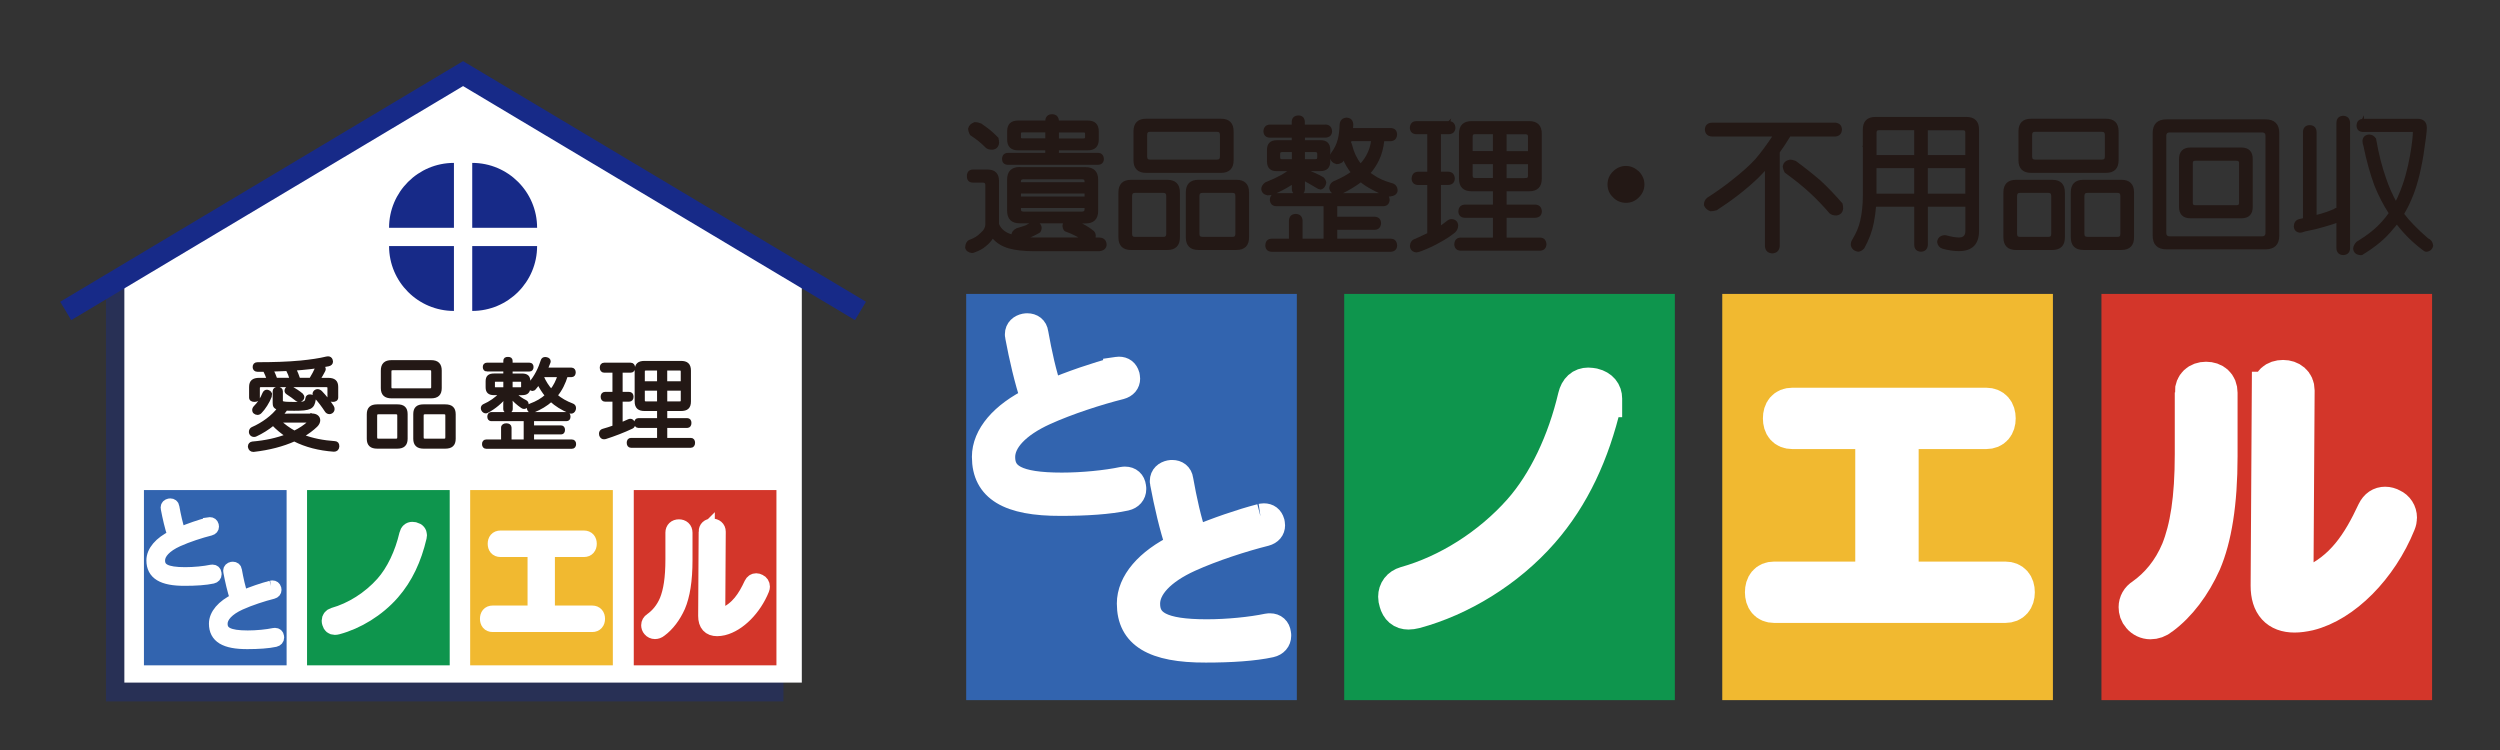 <?xml version="1.0" encoding="UTF-8"?>
<svg xmlns="http://www.w3.org/2000/svg" id="_レイヤー_2" width="1200" height="360" viewBox="0 0 1200 360">
  <rect x="0" y="0" width="1200" height="360" fill="#333333" stroke="none"/>
  <rect x="463.77" y="141.08" width="158.71" height="194.98" style="fill:#3264af; stroke-width:0px;"></rect>
  <rect x="645.22" y="141.08" width="158.71" height="194.98" style="fill:#0e954d; stroke-width:0px;"></rect>
  <rect x="826.69" y="141.08" width="158.71" height="194.98" style="fill:#f1b930; stroke-width:0px;"></rect>
  <rect x="1008.69" y="141.08" width="158.71" height="194.98" style="fill:#d3362a; stroke-width:0px;"></rect>
  <path d="m535.44,177.37c.63-.09,1.14-.21,1.65-.21,2.06,0,3.38,1.02,4.01,3.08.09.51.21,1.02.21,1.53,0,1.85-1.14,3.38-3.5,4.01-10.68,2.67-25.26,7.39-36.15,12.33-13.35,6.05-20.33,13.77-20.33,21.25,0,8.92,6.58,13.44,28.34,13.44,10.06,0,21.37-1.14,29.16-2.78.42-.09.81-.09,1.23-.09,2.27,0,3.8,1.34,4.1,3.71.09.42.09.72.09,1.14,0,2.16-1.44,3.89-3.89,4.43-7.9,1.74-19.1,2.46-31.13,2.46-25.17.09-36.76-6.88-36.76-22.39,0-10.36,8.62-20.44,23.41-27.63-3.08-9.25-5.54-19.93-7.49-30.29-.09-.3-.09-.63-.09-.93,0-2.25,1.65-3.59,3.71-4.01.42-.09.72-.09,1.14-.09,2.06,0,3.8,1.14,4.1,3.5,1.74,9.76,3.89,19.72,6.88,28.34,10.17-4.31,22.18-8.41,31.31-10.78v-.02Z" style="fill:#fff; stroke:#fff; stroke-miterlimit:10; stroke-width:11.91px;"></path>
  <path d="m605.01,247.76c.63-.09,1.14-.21,1.65-.21,2.06,0,3.38,1.02,4.01,3.08.09.51.21,1.02.21,1.55,0,1.85-1.14,3.38-3.5,4.01-10.68,2.67-25.26,7.39-36.15,12.33-13.35,6.05-20.33,13.77-20.33,21.25,0,8.92,6.58,13.44,28.34,13.44,10.06,0,21.37-1.14,29.16-2.78.42-.09.81-.09,1.23-.09,2.27,0,3.8,1.34,4.1,3.71.09.42.09.72.09,1.14,0,2.16-1.44,3.89-3.89,4.43-7.9,1.74-19.1,2.46-31.13,2.46-25.17.09-36.76-6.88-36.76-22.39,0-10.38,8.62-20.44,23.41-27.63-3.08-9.25-5.54-19.93-7.49-30.29-.09-.3-.09-.63-.09-.93,0-2.27,1.65-3.59,3.71-4.01.42-.09.72-.09,1.14-.09,2.06,0,3.8,1.14,4.1,3.5,1.74,9.76,3.89,19.72,6.88,28.34,10.17-4.31,22.18-8.41,31.31-10.78v-.05Z" style="fill:#fff; stroke:#fff; stroke-miterlimit:10; stroke-width:11.91px;"></path>
  <path d="m769.7,191.32c0,.7-.14,1.27-.28,1.97-5.65,24.01-15.11,44.61-29.8,61.42-16.39,18.77-38.98,32.33-60.58,38.12-1.14.28-2.11.42-2.97.42-2.69,0-4.38-1.41-5.21-4.38-.28-.86-.42-1.69-.42-2.41,0-2.69,1.55-4.8,4.38-5.65,20.19-5.65,40.4-18.36,55.34-35.16,12.14-13.7,21.46-33.47,26.54-55.07.86-3.52,2.83-5.21,5.65-5.21.7,0,1.55.14,2.41.28,3.38.86,4.94,2.97,4.94,5.65v.02Z" style="fill:#fff; stroke:#fff; stroke-miterlimit:10; stroke-width:17.87px;"></path>
  <path d="m962.57,278.49c3.38,0,5.21,2.25,5.21,5.79s-1.83,5.79-5.21,5.79h-110.99c-3.38,0-5.08-2.27-5.08-5.79s1.69-5.79,5.08-5.79h47.88v-71.87h-39.12c-3.52,0-5.21-2.27-5.21-5.79s1.69-5.79,5.21-5.79h93.05c3.38,0,5.21,2.25,5.21,5.79s-1.83,5.79-5.21,5.79h-41.37v71.87h50.55Z" style="fill:#fff; stroke:#fff; stroke-miterlimit:10; stroke-width:17.87px;"></path>
  <path d="m1052.82,188.36c0-3.52,2.41-5.79,6.07-5.79s6.21,2.11,6.21,5.93v30.5c0,22.74-2.83,39.26-7.76,50.83-4.94,11.01-11.87,20.19-19.91,26.12-1.69,1.41-3.52,1.97-5.21,1.97-1.83,0-3.66-.86-4.8-2.27-1.14-1.27-1.55-2.69-1.55-4.24,0-1.97,1-3.82,2.83-4.94,7.21-5.08,13.42-12.42,17.5-22.18,4.24-10.59,6.63-24.71,6.63-46.31v-29.64.02Zm36.99-1c0-3.52,2.25-5.65,6.07-5.65,3.52,0,6.21,2.11,6.21,5.65l-.56,90.36c0,2.55,1.14,3.96,3.52,3.96,1,0,2.41-.28,4.1-1,15.81-6.93,23.87-19.49,31.06-34.88,1.14-2.27,2.69-3.24,4.66-3.24,1,0,2.11.28,3.11.86,1.97.86,3.24,2.83,3.24,5.08,0,.7-.14,1.55-.56,2.55-8.62,21.32-25.84,38.68-42.51,42.78-2.55.56-4.8.86-6.77.86-7.9,0-12.14-4.52-12.14-13.56l.56-93.77h0Z" style="fill:#fff; stroke:#fff; stroke-miterlimit:10; stroke-width:17.87px;"></path>
  <g id="_レイヤー_1-2">
    <g style="opacity:.4;">
      <polygon points="329.23 113.48 213.46 44.34 97.7 113.48 50.87 141.44 50.87 336.66 376.05 336.66 376.05 141.44 329.23 113.48" style="fill:#172a88; stroke-width:0px;"></polygon>
    </g>
    <polygon points="338.05 104.46 222.28 35.33 106.52 104.46 59.69 132.43 59.69 327.65 384.87 327.65 384.87 132.43 338.05 104.46" style="fill:#fff; stroke-width:0px;"></polygon>
    <polyline points="413.03 149.24 358.09 116.44 222.28 35.33 86.47 116.44 31.54 149.25" style="fill:none; stroke:#172a88; stroke-miterlimit:10; stroke-width:10.28px;"></polyline>
    <path d="m226.67,109.33h31.14c0-17.2-13.94-31.14-31.14-31.14h0v31.14h0Z" style="fill:#172a88; stroke-width:0px;"></path>
    <path d="m186.75,109.33h31.14v-31.14h0c-17.2,0-31.14,13.94-31.14,31.14h0Z" style="fill:#172a88; stroke-width:0px;"></path>
    <path d="m226.67,149.25h0c17.2,0,31.14-13.94,31.14-31.14h-31.14v31.14h0Z" style="fill:#172a88; stroke-width:0px;"></path>
    <path d="m217.89,149.25h0v-31.14h-31.14c0,17.2,13.94,31.14,31.14,31.14Z" style="fill:#172a88; stroke-width:0px;"></path>
    <path d="m149.76,199.23c2.12,0,3.21,1.13,3.21,2.5,0,.85-.42,1.75-1.23,2.55-1.84,1.79-4.1,3.44-6.65,4.95,4.81,1.89,10.1,2.88,15.66,3.26.94.09,1.37.61,1.37,1.6v.33c-.09,1.08-.85,1.65-1.75,1.65h-.19c-7.03-.52-13.35-2.12-18.92-4.95-5.47,2.45-12.08,4.2-19.49,5.05h-.19c-.94,0-1.65-.57-1.84-1.65v-.28c0-.8.57-1.46,1.42-1.56,6.32-.52,11.89-1.79,16.56-3.59-2.41-1.6-4.62-3.44-6.61-5.52-2.59,2.12-5.52,3.92-8.35,5.24-.28.14-.57.19-.8.19-.66,0-1.27-.33-1.56-.9-.14-.24-.19-.52-.19-.8,0-.66.33-1.32.94-1.6,4.91-2.12,9.96-5.76,12.74-9.67-2.03-.42-2.26-1.23-2.26-2.64v-5.61c0-.9.71-1.32,1.7-1.32s1.7.47,1.7,1.32v4.48c0,1.13.33,1.42,6.42,1.42,4.81,0,5.52-.24,5.9-2.5.09-.75.61-1.13,1.37-1.13.19,0,.38,0,.57.05.85.19,1.51.71,1.51,1.51v.24c-.61,3.82-1.89,4.58-9.58,4.58-1.56,0-2.83,0-3.92-.05-.8,1.09-1.6,2.17-2.5,3.16,1.27-.19,2.59-.28,4.29-.28h10.66v-.03Zm-20.95-17.13c-.52-1.51-1.13-3.02-1.84-4.39h-3.4c-.94,0-1.56-.57-1.56-1.51,0-1.04.52-1.6,1.65-1.6,7.22,0,14.3-.19,20.67-.8,4.72-.47,9.06-1.09,12.41-1.93.24-.05.47-.09.71-.09.71,0,1.27.33,1.51,1.08.09.24.14.52.14.71,0,.8-.57,1.32-1.46,1.51-1.13.24-2.36.47-3.68.66.19.05.33.09.52.14.8.28,1.13.71,1.13,1.23,0,.24-.05.52-.19.75-.66,1.27-1.51,2.78-2.45,4.25h4.48c2.88,0,4.15,1.04,4.15,3.63v5.05c0,.99-.8,1.37-1.79,1.37s-1.89-.38-1.89-1.37v-4.48c0-.94-.47-1.23-1.37-1.23h-31.19c-.9,0-1.37.28-1.37,1.23v4.48c0,.99-.8,1.37-1.84,1.37s-1.84-.38-1.84-1.37v-5.05c0-2.59,1.27-3.63,4.15-3.63h4.35Zm1.04,7.36c0,.24-.05.52-.14.8-1.04,2.74-3.02,5.76-4.67,7.45-.42.47-.94.71-1.46.71-.47,0-.9-.19-1.32-.52-.33-.28-.47-.66-.47-1.04,0-.52.24-1.04.66-1.46,1.65-1.56,3.35-4.2,4.15-6.32.38-.94.9-1.27,1.46-1.27.24,0,.47.05.66.14.8.28,1.13.85,1.13,1.51h0Zm10.05-7.36c-.52-1.65-1.23-3.26-1.98-4.77-1.56.09-3.16.14-4.72.19-.9.05-1.79.05-2.69.09.71,1.46,1.37,2.97,1.89,4.48h7.5Zm-5.94,20c2.22,2.12,4.67,3.92,7.36,5.38,2.69-1.32,5-2.88,6.84-4.53.24-.19.33-.38.33-.52,0-.19-.24-.33-.71-.33h-13.82,0Zm10.71-12.74c.42.38.66.85.66,1.27,0,.33-.14.66-.38.99-.38.38-.85.61-1.37.61-.42,0-.85-.14-1.18-.42-1.13-.94-3.02-2.26-4.48-3.21-.42-.28-.61-.66-.61-1.08,0-.38.14-.71.38-.99.33-.38.8-.57,1.27-.57.38,0,.8.09,1.18.33,1.37.75,3.49,2.17,4.53,3.07h0Zm4.48-7.27c1.13-1.89,2.12-3.77,2.83-5.38.14-.33.38-.61.66-.75-2.36.33-4.95.66-7.78.9-1.13.09-2.26.19-3.44.28.75,1.6,1.46,3.26,1.98,4.95h5.76,0Zm3.26,5.43c.52,0,1.08.24,1.6.75,1.98,2.03,4.15,4.81,5.52,6.94.24.38.33.75.33,1.13,0,.57-.28,1.09-.8,1.42-.28.19-.61.28-.94.28-.61,0-1.23-.33-1.6-.99-1.32-2.03-3.3-4.77-5.24-6.75-.33-.38-.52-.8-.52-1.18,0-.47.24-.94.66-1.27.28-.24.66-.33.99-.33Z" style="fill:#231815; stroke:#231815; stroke-miterlimit:10; stroke-width:1.49px;"></path>
    <path d="m194.92,210.6c0,2.78-1.42,4.01-4.2,4.01h-9.67c-2.83,0-4.25-1.18-4.25-4.01v-11.75c0-2.83,1.42-4.01,4.25-4.01h9.72c2.78,0,4.15,1.13,4.15,3.92v11.84Zm-13.12-12.5c-.99,0-1.51.33-1.51,1.37v10.43c0,1.09.52,1.42,1.51,1.42h8.07c1.04,0,1.56-.33,1.56-1.42v-10.43c0-1.04-.52-1.37-1.56-1.37h-8.07Zm25.1-24.49c3.02,0,4.39,1.37,4.39,4.25v8.4c0,2.88-1.37,4.2-4.39,4.2h-18.97c-2.97,0-4.39-1.32-4.39-4.2v-8.4c0-2.88,1.42-4.25,4.39-4.25h18.97Zm-.61,13.54c.94,0,1.42-.33,1.42-1.32v-7.5c0-1.04-.47-1.37-1.42-1.37h-17.69c-.94,0-1.46.33-1.46,1.37v7.5c0,.99.52,1.32,1.46,1.32h17.69Zm11.7,23.45c0,2.83-1.42,4.01-4.25,4.01h-10.43c-2.78,0-4.2-1.23-4.2-4.01v-11.84c0-2.78,1.37-3.92,4.11-3.92h10.52c2.83,0,4.25,1.18,4.25,4.01v11.75h0Zm-13.82-12.5c-1.04,0-1.56.33-1.56,1.37v10.43c0,1.09.52,1.42,1.56,1.42h8.82c1.04,0,1.51-.33,1.51-1.42v-10.43c0-1.04-.47-1.37-1.51-1.37h-8.82Z" style="fill:#231815; stroke:#231815; stroke-miterlimit:10; stroke-width:1.49px;"></path>
    <path d="m233.66,177.58c-.75,0-1.18-.57-1.18-1.42,0-.8.42-1.32,1.18-1.32h8.68v-1.65c0-.85.47-1.13,1.46-1.13s1.51.28,1.51,1.13v1.65h8.87c.75,0,1.18.52,1.18,1.32,0,.85-.42,1.42-1.18,1.42h-8.87v2.45h5.24c2.31,0,3.26.85,3.26,2.97v2.92c0,2.12-.94,3.02-3.26,3.02h-3.63c1.7,1.75,3.54,2.93,5.33,3.82.47.24.75.71.75,1.23,0,.28-.09.57-.28.85-.28.47-.71.71-1.18.71-.28,0-.61-.09-.94-.33-1.93-1.32-3.87-3.02-5.61-5.14.19,1.13.38,2.41.38,3.49v2.83c0,.75-.57,1.18-1.56,1.18s-1.51-.42-1.51-1.18v-2.83c0-1.09.24-2.36.42-3.4-2.22,2.78-5.43,5.52-8.87,7.31-.19.14-.42.19-.66.19-.57,0-1.08-.33-1.42-.9-.14-.28-.24-.57-.24-.85,0-.57.28-.99.75-1.23,3.02-1.32,5.9-3.3,8.21-5.76h-3.35c-2.31,0-3.3-.9-3.3-3.02v-2.92c0-2.12.99-2.97,3.3-2.97h5.19v-2.45h-8.68,0Zm2.17,23.83c-.75,0-1.18-.52-1.18-1.42,0-.85.42-1.46,1.18-1.46h36.09c.8,0,1.18.57,1.18,1.46s-.38,1.42-1.18,1.42h-16.32v3.54h13.78c.71,0,1.08.61,1.08,1.37,0,.85-.38,1.46-1.08,1.46h-13.78v3.92h18.92c.8,0,1.27.52,1.27,1.46s-.47,1.51-1.27,1.51h-41.14c-.8,0-1.27-.57-1.27-1.51s.47-1.46,1.27-1.46h7.88v-6.46c0-.85.75-1.32,1.79-1.32s1.75.47,1.75,1.32v6.46h7.31v-10.29h-16.28Zm6.51-18.92h-4.39c-.75,0-1.13.19-1.13.94v2.22c0,.75.38.99,1.13.99h4.39v-4.15h0Zm7.36,4.15c.75,0,1.18-.24,1.18-.99v-2.22c0-.75-.42-.94-1.18-.94h-4.39v4.15h4.39Zm22.13-6.37c-1.04,3.44-2.64,6.84-5,9.58,2.26,1.93,4.86,3.4,7.74,4.48.8.24,1.18.8,1.18,1.51,0,.28-.05.52-.14.8-.24.71-.8,1.18-1.51,1.18-.24,0-.47-.05-.75-.14-3.58-1.56-6.46-3.35-8.82-5.52-2.36,2.12-5.19,3.77-8.35,5.1-.33.09-.71.19-.99.19-.61,0-1.13-.24-1.37-.85-.14-.33-.19-.61-.19-.85,0-.61.33-1.08.99-1.32,3.02-1.09,5.62-2.6,7.74-4.53-1.51-1.84-2.83-3.87-3.87-6.04-.57.85-1.18,1.7-1.89,2.5-.28.38-.66.57-1.04.57s-.8-.19-1.13-.57c-.38-.33-.52-.75-.52-1.13s.14-.75.47-1.13c2.78-3.11,4.81-7.41,5.9-10.95.19-.71.71-1.04,1.42-1.04.19,0,.42.05.66.09.8.19,1.23.66,1.23,1.23,0,.09,0,.24-.05.38-.38,1.04-.85,2.17-1.37,3.4h12.17c.8,0,1.27.66,1.27,1.51,0,.99-.47,1.56-1.27,1.56h-2.51Zm-11.18,0c-.09.19-.24.42-.33.61,1.04,2.45,2.5,4.72,4.25,6.7,1.79-2.17,2.97-4.67,3.82-7.31h-7.74Z" style="fill:#231815; stroke:#231815; stroke-miterlimit:10; stroke-width:1.49px;"></path>
    <path d="m289.95,178.14c-.85,0-1.32-.71-1.32-1.65,0-.99.47-1.65,1.32-1.65h12.79c.9,0,1.37.66,1.37,1.65s-.47,1.65-1.37,1.65h-4.62v10.71h3.87c.9,0,1.37.61,1.37,1.6s-.47,1.6-1.37,1.6h-3.87v11.51c1.27-.52,2.5-1.08,3.63-1.6.28-.14.57-.19.85-.19.52,0,.99.28,1.32.99.14.28.24.61.24.9,0,.57-.28,1.13-.9,1.42-3.87,1.84-8.68,3.68-12.69,4.95-.24.05-.47.09-.66.09-.71,0-1.27-.42-1.56-1.27-.05-.28-.09-.52-.09-.71,0-.75.42-1.37,1.13-1.56,1.75-.47,3.54-1.08,5.33-1.7v-12.83h-4.34c-.85,0-1.32-.66-1.32-1.6s.47-1.6,1.32-1.6h4.34v-10.71h-4.77Zm19.44,18.4c-2.64,0-4.01-1.04-4.01-3.87v-14.77c0-2.88,1.23-3.92,4.01-3.92h17.46c2.64,0,4.06.99,4.06,3.92v14.77c0,2.83-1.27,3.87-4.06,3.87h-7.31v4.91h10.38c.8,0,1.23.61,1.23,1.56s-.42,1.65-1.23,1.65h-10.38v6.28h12.08c.85,0,1.27.66,1.27,1.6s-.42,1.65-1.27,1.65h-28.78c-.85,0-1.27-.71-1.27-1.65s.42-1.6,1.27-1.6h13.3v-6.28h-9.72c-.85,0-1.27-.71-1.27-1.65s.42-1.56,1.27-1.56h9.72v-4.91h-6.75,0Zm.75-19.44c-.94,0-1.37.24-1.37,1.27v5.38h7.36v-6.65h-5.99Zm-1.37,9.67v5.38c0,.9.42,1.27,1.37,1.27h5.99v-6.65h-7.36Zm10.76-3.02h7.97v-5.38c0-.9-.42-1.27-1.37-1.27h-6.61v6.65h0Zm0,9.67h6.61c.94,0,1.37-.24,1.37-1.27v-5.38h-7.97v6.65h0Z" style="fill:#231815; stroke:#231815; stroke-miterlimit:10; stroke-width:1.49px;"></path>
    <rect x="69.09" y="235.23" width="68.48" height="84.13" style="fill:#3264af; stroke-width:0px;"></rect>
    <rect x="147.38" y="235.23" width="68.48" height="84.13" style="fill:#0e954d; stroke-width:0px;"></rect>
    <rect x="225.68" y="235.23" width="68.48" height="84.13" style="fill:#f1b930; stroke-width:0px;"></rect>
    <rect x="304.21" y="235.23" width="68.48" height="84.13" style="fill:#d3362a; stroke-width:0px;"></rect>
    <path d="m100.01,250.89c.27-.04.49-.09.71-.09.89,0,1.46.44,1.73,1.33.04.22.09.44.09.66,0,.8-.49,1.46-1.51,1.73-4.61,1.15-10.9,3.19-15.6,5.32-5.76,2.61-8.77,5.94-8.77,9.17,0,3.85,2.84,5.8,12.23,5.8,4.34,0,9.22-.49,12.58-1.2.18-.04.35-.04.53-.04.98,0,1.64.58,1.77,1.6.04.18.04.31.04.49,0,.93-.62,1.68-1.68,1.91-3.41.75-8.24,1.06-13.43,1.06-10.86.04-15.86-2.97-15.86-9.66,0-4.47,3.72-8.82,10.1-11.92-1.33-3.99-2.39-8.6-3.23-13.07-.04-.13-.04-.27-.04-.4,0-.97.71-1.55,1.6-1.73.18-.04.31-.04.49-.04.89,0,1.64.49,1.77,1.51.75,4.21,1.68,8.51,2.97,12.23,4.39-1.86,9.57-3.63,13.51-4.65h0Z" style="fill:#fff; stroke:#fff; stroke-miterlimit:10; stroke-width:5.14px;"></path>
    <path d="m130.03,281.26c.27-.04.49-.09.71-.09.89,0,1.46.44,1.73,1.33.04.22.09.44.09.67,0,.8-.49,1.46-1.51,1.73-4.61,1.15-10.9,3.19-15.6,5.32-5.76,2.61-8.77,5.94-8.77,9.17,0,3.85,2.84,5.8,12.23,5.8,4.34,0,9.22-.49,12.58-1.2.18-.04.35-.04.53-.04.98,0,1.64.58,1.77,1.6.04.18.04.31.04.49,0,.93-.62,1.68-1.68,1.91-3.41.75-8.24,1.06-13.43,1.06-10.86.04-15.86-2.97-15.86-9.66,0-4.48,3.72-8.82,10.1-11.92-1.33-3.99-2.39-8.6-3.23-13.07-.04-.13-.04-.27-.04-.4,0-.98.71-1.55,1.6-1.73.18-.04.31-.04.49-.04.89,0,1.64.49,1.77,1.51.75,4.21,1.68,8.51,2.97,12.23,4.39-1.86,9.57-3.63,13.51-4.65v-.02Z" style="fill:#fff; stroke:#fff; stroke-miterlimit:10; stroke-width:5.14px;"></path>
    <path d="m201.09,256.91c0,.3-.06.55-.12.85-2.44,10.36-6.52,19.25-12.86,26.5-7.07,8.1-16.82,13.95-26.14,16.45-.49.12-.91.18-1.28.18-1.16,0-1.89-.61-2.25-1.89-.12-.37-.18-.73-.18-1.04,0-1.16.67-2.07,1.89-2.44,8.71-2.44,17.43-7.92,23.88-15.17,5.24-5.91,9.26-14.44,11.45-23.76.37-1.52,1.22-2.25,2.44-2.25.3,0,.67.06,1.04.12,1.46.37,2.13,1.28,2.13,2.44h0Z" style="fill:#fff; stroke:#fff; stroke-miterlimit:10; stroke-width:7.71px;"></path>
    <path d="m284.31,294.52c1.46,0,2.25.97,2.25,2.5s-.79,2.5-2.25,2.5h-47.89c-1.46,0-2.19-.98-2.19-2.5s.73-2.5,2.19-2.5h20.66v-31.01h-16.88c-1.52,0-2.25-.98-2.25-2.5s.73-2.5,2.25-2.5h40.15c1.46,0,2.25.97,2.25,2.5s-.79,2.5-2.25,2.5h-17.85v31.01h21.81Z" style="fill:#fff; stroke:#fff; stroke-miterlimit:10; stroke-width:7.71px;"></path>
    <path d="m323.25,255.63c0-1.52,1.04-2.5,2.62-2.5s2.68.91,2.68,2.56v13.16c0,9.81-1.22,16.94-3.35,21.93-2.13,4.75-5.12,8.71-8.59,11.27-.73.61-1.52.85-2.25.85-.79,0-1.58-.37-2.07-.98-.49-.55-.67-1.16-.67-1.83,0-.85.43-1.65,1.22-2.13,3.11-2.19,5.79-5.36,7.55-9.57,1.83-4.57,2.86-10.66,2.86-19.98v-12.79h0Zm15.96-.43c0-1.52.97-2.44,2.62-2.44,1.52,0,2.68.91,2.68,2.44l-.24,38.99c0,1.1.49,1.71,1.52,1.71.43,0,1.04-.12,1.77-.43,6.82-2.99,10.3-8.41,13.4-15.05.49-.98,1.16-1.4,2.01-1.4.43,0,.91.12,1.34.37.85.37,1.4,1.22,1.4,2.19,0,.3-.06.67-.24,1.1-3.72,9.2-11.15,16.69-18.34,18.46-1.1.24-2.07.37-2.92.37-3.41,0-5.24-1.95-5.24-5.85l.24-40.46h0Z" style="fill:#fff; stroke:#fff; stroke-miterlimit:10; stroke-width:7.71px;"></path>
  </g>
  <path d="m489.5,80.75h31.57c3.67,0,5.53,1.85,5.53,5.53v14.93c0,3.67-1.85,5.53-5.53,5.53h-4.11c2.84,1.13,5.38,2.63,7.64,4.46.52.43.81,1.07.84,1.91,0,.58-.06,1.04-.2,1.42h2.4c1.94.06,2.95,1.07,3.04,3.04-.2,1.45-1.22,2.29-3.04,2.49h-31.51c-4.66,0-8.59-.46-11.75-1.33-3.39-.98-6.02-2.66-7.87-5.03-1.04,1.65-2.26,3.01-3.67,4.11-1.36,1.19-3.1,2.11-5.18,2.84-.43.2-.81.29-1.13.29-1.59-.23-2.52-.95-2.75-2.2.14-1.85.87-2.95,2.2-3.33,1.88-.67,3.53-1.71,4.95-3.13,1.71-1.42,2.55-2.98,2.55-4.69v-18.75c0-1.13-.58-1.71-1.71-1.71h-4.66c-1.65,0-2.49-.84-2.49-2.49,0-1.85.84-2.75,2.49-2.75h6.86c3.36,0,5.03,1.65,5.03,4.95v20.75c.81,2.08,2.37,3.67,4.75,4.8.69.29,1.45.55,2.2.78,0-1.36.72-2.4,2.2-3.13,1.1-.29,1.94-.55,2.55-.78.61-.17,1.19-.38,1.71-.58.75-.38,1.48-.75,2.11-1.13.95-.52,1.68-.81,2.2-.84,1.65.23,2.58,1.1,2.75,2.55,0,.81-.2,1.45-.58,1.91-.84.52-1.77,1.01-2.75,1.48-.81.43-1.77.84-2.89,1.27-.38.14-.78.29-1.22.43,1.22.09,2.49.14,3.82.14h23.58c-2.17-1.45-4.57-2.66-7.23-3.62-1.04-.2-1.59-1.01-1.71-2.49.09-.72.32-1.27.64-1.71h-21.67c-3.67,0-5.53-1.85-5.53-5.53v-14.93c0-3.67,1.85-5.53,5.53-5.53l.06.06Zm-21.59-21.59c.95,0,1.88.2,2.84.58,1.71,1.19,3.13,2.23,4.25,3.13,1.19.98,2.43,2.17,3.76,3.53.17.75.29,1.48.29,2.2-.2,1.65-1.1,2.58-2.75,2.75-1.22,0-2.14-.26-2.75-.78-1.22-1.22-2.37-2.29-3.47-3.18-1.04-.84-2.37-1.82-4.02-2.89-.58-1.1-.84-2-.84-2.75.38-1.36,1.3-2.23,2.75-2.55l-.06-.03Zm20.75-.78h13.6v-.29c.06-1.79.95-2.72,2.75-2.75,1.74.06,2.66.95,2.75,2.75v.29h14.38c3.15,0,4.75,1.56,4.75,4.66v3.91c0,3.13-1.59,4.69-4.75,4.69h-14.38v2.26h19.39c1.36.06,2.11.87,2.2,2.49-.09,1.36-.84,2.11-2.2,2.2h-43.46c-1.42-.09-2.14-.84-2.2-2.2.06-1.59.78-2.43,2.2-2.49h18.55v-2.26h-13.6c-3.13,0-4.69-1.56-4.69-4.69v-3.91c0-3.13,1.56-4.66,4.69-4.66h.03Zm13.6,8.57v-3.91h-11.6c-.75,0-1.13.38-1.13,1.13v1.62c0,.75.38,1.13,1.13,1.13h11.6v.03Zm-12.73,21.04h31.57v-.84c0-1.1-.58-1.62-1.71-1.62h-28.18c-1.13,0-1.71.55-1.71,1.62v.84h.03Zm0,6.86h31.57v-2.49h-31.57s0,2.49,0,2.49Zm29.86,7.23c1.13,0,1.71-.55,1.71-1.62v-1.13h-31.57v1.13c0,1.1.58,1.62,1.71,1.62h28.18-.03Zm.84-35.13c.75,0,1.13-.38,1.13-1.13v-1.62c0-.75-.38-1.13-1.13-1.13h-12.47v3.91h12.47v-.03Z" style="fill:#231815; stroke:#231815; stroke-miterlimit:10; stroke-width:1.04px;"></path>
  <path d="m542.89,86.83h17.42c3.67,0,5.53,1.85,5.53,5.53v21.59c0,3.67-1.85,5.53-5.53,5.53h-17.42c-3.67,0-5.53-1.85-5.53-5.53v-21.59c0-3.67,1.85-5.53,5.53-5.53Zm15.51,27.4c1.27,0,1.91-.64,1.91-1.91v-18.26c0-1.33-.64-2-1.91-2h-13.6c-1.27,0-1.91.67-1.91,2v18.26c0,1.27.64,1.91,1.91,1.91h13.6Zm-8.28-56.72h35.97c3.67,0,5.53,1.85,5.53,5.53v13.89c0,3.67-1.85,5.53-5.53,5.53h-35.97c-3.67,0-5.53-1.85-5.53-5.53v-13.89c0-3.67,1.85-5.53,5.53-5.53Zm33.97,19.62c1.33,0,2-.64,2-1.91v-10.48c0-1.33-.67-2-2-2h-32.06c-1.27,0-1.91.67-1.91,2v10.48c0,1.27.64,1.91,1.91,1.91h32.06Zm-8.85,9.69h18.26c3.67,0,5.53,1.85,5.53,5.53v21.59c0,3.67-1.85,5.53-5.53,5.53h-18.26c-3.67,0-5.53-1.85-5.53-5.53v-21.59c0-3.67,1.85-5.53,5.53-5.53Zm16.35,27.4c1.27,0,1.91-.64,1.91-1.91v-18.26c0-1.33-.64-2-1.91-2h-14.38c-1.33,0-2,.67-2,2v18.26c0,1.27.67,1.91,2,1.91h14.38Z" style="fill:#231815; stroke:#231815; stroke-miterlimit:10; stroke-width:1.04px;"></path>
  <path d="m636.33,60.3c1.59.09,2.46,1.01,2.55,2.75-.09,1.56-.95,2.37-2.55,2.49h-10.48v2.26h7.99c2.78,0,4.17,1.36,4.17,4.11v5.53c0,2.78-1.39,4.17-4.17,4.17h-7.58c3.73,1.36,6.63,2.66,8.71,3.91.69.72,1.1,1.45,1.13,2.2-.29,1.56-1.04,2.49-2.26,2.75-.61-.09-1.24-.38-1.91-.84-2.11-1.27-4.17-2.43-6.08-3.47v4.6c-.09,1.56-.93,2.37-2.49,2.49-1.79-.09-2.72-.93-2.75-2.49v-2.89c-.46.29-.95.58-1.48.84-2.31,1.48-5.06,2.89-8.22,4.25-1.1.2-1.91.29-2.49.29-1.5-.32-2.34-1.16-2.49-2.49,0-.98.55-1.91,1.62-2.75,3.15-1.27,5.7-2.46,7.64-3.53,1.42-.81,2.84-1.74,4.25-2.84h-6.66c-2.75,0-4.11-1.39-4.11-4.17v-5.53c0-2.75,1.36-4.11,4.11-4.11h7.78v-2.26h-11.11c-1.56-.09-2.37-.93-2.49-2.49.09-1.74.93-2.66,2.49-2.75h11.11v-1.91c.06-1.59.95-2.43,2.75-2.49,1.56.06,2.37.87,2.49,2.49v1.91h10.48l.03-.03Zm27.69,32.93c1.56.09,2.37,1.01,2.49,2.75-.09,1.56-.93,2.37-2.49,2.49h-22.66v6.08h18.55c1.56.09,2.37.93,2.49,2.49-.09,1.74-.93,2.66-2.49,2.75h-18.55v5.3h26.27c1.56.06,2.37.95,2.49,2.75-.09,1.56-.93,2.37-2.49,2.49h-57.27c-1.59-.09-2.43-.93-2.49-2.49.06-1.79.87-2.72,2.49-2.75h8.85v-9.14c.09-1.79,1.01-2.72,2.75-2.75,1.74.06,2.66.95,2.75,2.75v9.14h11.11v-16.64h-23.29c-1.56-.09-2.37-.93-2.49-2.49.09-1.74.93-2.66,2.49-2.75h51.48v.03Zm-43.41-16.29v-4.46h-5.24c-.95,0-1.42.46-1.42,1.42v1.62c0,.95.46,1.42,1.42,1.42h5.24Zm10.76,0c.95,0,1.42-.46,1.42-1.42v-1.62c0-.95-.46-1.42-1.42-1.42h-5.53v4.46h5.53Zm14.93-19.97c1.74.09,2.66,1.01,2.75,2.75-.06.75-.09,1.5-.14,2.26h18.69c1.56.06,2.37.87,2.49,2.49-.09,1.74-.93,2.66-2.49,2.78h-3.62c-.43,3.67-1.24,6.8-2.49,9.35-1.13,2.4-2.58,4.57-4.31,6.51.67.52,1.33.98,2.05,1.42,2.23,1.56,5.01,2.81,8.36,3.76,1.85.38,2.75,1.48,2.75,3.33-.23,1.27-1.33,2-3.33,2.2-.32,0-.81-.09-1.42-.29-2.08-.61-4.46-1.68-7.15-3.18-1.88-.98-3.65-2.14-5.24-3.47-2.75,2.11-5.96,4.05-9.69,5.82-.9.2-1.62.29-2.2.29-1.5-.32-2.43-1.16-2.75-2.49,0-1.65.84-2.75,2.49-3.33,3.07-1.33,5.7-2.78,7.93-4.4-1.56-1.97-2.89-4.2-3.96-6.66-.32.46-.64.93-.93,1.33-.75.52-1.59.81-2.49.84-1.5-.38-2.43-1.3-2.75-2.75.06-.9.32-1.62.78-2.2,1.36-1.85,2.37-3.91,2.98-6.22.52-1.88.84-4.34.93-7.35.17-1.74,1.1-2.66,2.75-2.75v-.03Zm1.71,11.6c.23.32.41.69.49,1.13.84,3.5,2.31,6.6,4.4,9.35.09.06.14.09.14.14,1.71-1.74,3.04-3.73,4.02-5.96.84-1.85,1.39-3.85,1.62-6.02h-10.42c-.09.46-.2.93-.29,1.33l.03.03Z" style="fill:#231815; stroke:#231815; stroke-miterlimit:10; stroke-width:1.04px;"></path>
  <path d="m695.53,58.65c1.59.06,2.46.95,2.55,2.75-.09,1.56-.95,2.37-2.55,2.49h-4.4v19.04h4.11c1.59.09,2.46,1.04,2.55,2.84-.09,1.56-.95,2.37-2.55,2.49h-4.11v20.89c1.22-.81,2.43-1.68,3.62-2.63.61-.52,1.24-.81,1.91-.84,1.65.06,2.58.87,2.75,2.49,0,1.19-.46,2.2-1.33,3.04-2.03,1.65-4.37,3.18-7,4.6-2.69,1.56-5.7,2.98-9.06,4.25-.95.38-1.68.58-2.2.58-1.56-.2-2.4-1.01-2.55-2.49.09-1.65.84-2.66,2.26-3.04,2.4-1.1,4.43-2.03,6.08-2.84v-23.99h-5.04c-1.56-.09-2.37-.93-2.49-2.49.09-1.79.93-2.75,2.49-2.84h5.04v-19.04h-5.82c-1.59-.09-2.46-.93-2.55-2.49.09-1.79.95-2.72,2.55-2.75h15.71l.03-.03Zm10.82,0h27.61c3.73,0,5.58,1.85,5.58,5.53v21.59c0,3.67-1.85,5.53-5.58,5.53h-11.31v7.44h14.38c1.59.09,2.46,1.01,2.55,2.78-.09,1.56-.95,2.37-2.55,2.49h-14.38v10.56h16.64c1.56.06,2.37.95,2.49,2.75-.09,1.56-.93,2.37-2.49,2.49h-38.23c-1.56-.09-2.37-.93-2.49-2.49.09-1.79.93-2.72,2.49-2.75h16.06v-10.56h-14.09c-1.59-.09-2.43-.93-2.49-2.49.06-1.74.87-2.66,2.49-2.78h14.09v-7.44h-10.76c-3.67,0-5.53-1.85-5.53-5.53v-21.59c0-3.67,1.85-5.53,5.53-5.53h0Zm0,14.38h10.76v-9.14h-9.14c-1.1,0-1.62.55-1.62,1.62v7.52Zm10.76,12.96v-7.73h-10.76v6.08c0,1.1.55,1.62,1.62,1.62h9.14v.03Zm5.53-22.08v9.14h11.31v-7.49c0-1.1-.55-1.62-1.62-1.62h-9.69v-.03Zm9.69,22.08c1.1,0,1.62-.55,1.62-1.62v-6.08h-11.31v7.73h9.69v-.03Z" style="fill:#231815; stroke:#231815; stroke-miterlimit:10; stroke-width:1.04px;"></path>
  <path d="m780.49,80.17c2.08,0,4.02.84,5.82,2.49,1.65,1.71,2.49,3.65,2.49,5.87s-.84,4.2-2.49,5.82c-1.59,1.65-3.53,2.49-5.82,2.49s-4.28-.84-5.87-2.49c-1.65-1.59-2.49-3.53-2.49-5.82s.84-4.31,2.49-5.87c1.65-1.65,3.62-2.49,5.87-2.49Z" style="fill:#231815; stroke:#231815; stroke-miterlimit:10; stroke-width:1.04px;"></path>
  <path d="m880.87,59.43c1.74.09,2.66,1.01,2.75,2.75-.09,1.74-1.01,2.69-2.75,2.84h-22.02s-.09.32-.14.49c-1.65,2.69-3.3,5.18-4.95,7.49v45.08c-.14,1.88-1.16,2.89-3.04,3.04-1.94-.14-2.95-1.16-3.04-3.04v-37.39c-1.42,1.59-2.81,3.07-4.17,4.4-5.38,5.18-11.92,10.3-19.62,15.31-.95.32-1.85.49-2.75.49-1.33-.46-2.26-1.3-2.75-2.49,0-1.27.43-2.29,1.33-3.04,4.28-2.75,8.1-5.44,11.46-8.13,5.09-3.96,9.03-7.47,11.75-10.48,2.6-3.01,5.5-6.94,8.71-11.75h-29.95c-1.79-.14-2.75-1.1-2.84-2.84.09-1.74,1.04-2.66,2.84-2.75h59.18Zm-21.88,17.71c.95,0,1.85.2,2.75.58,4.77,3.53,8.71,6.68,11.84,9.4,3.24,3.01,6.71,6.6,10.33,10.76.17.75.29,1.5.29,2.26-.23,1.65-1.16,2.58-2.75,2.78-1.22,0-2.17-.29-2.84-.84-3.39-3.91-6.68-7.32-9.84-10.19-3.01-2.78-6.92-5.93-11.69-9.4-.58-1.1-.84-2-.84-2.75.32-1.36,1.24-2.23,2.75-2.55v-.06Z" style="fill:#231815; stroke:#231815; stroke-miterlimit:10; stroke-width:1.04px;"></path>
  <path d="m894.67,70.54v-8.36c0-3.67,1.85-5.53,5.53-5.53h43.69c3.67,0,5.53,1.85,5.53,5.53v48.7c0,6.08-3.04,9.14-9.14,9.14-2.37,0-4.95-.38-7.73-1.13-1.27-.43-2-1.33-2.2-2.75.2-1.65,1.22-2.58,3.04-2.75.06,0,.23,0,.58.06,2.6.69,4.69,1.07,6.31,1.07,2.4,0,3.62-1.22,3.62-3.62v-12.18h-19.04v18.84c-.14,1.74-1.07,2.66-2.75,2.75-1.79-.09-2.72-1.01-2.75-2.75v-18.84h-19.33c-.2,2.63-.55,5.3-1.07,7.93-.75,4.05-2.26,8.13-4.54,12.24-.9.95-1.74,1.42-2.49,1.42-1.74-.29-2.75-1.22-3.04-2.75,0-.95.26-1.77.78-2.49,1.85-3.07,3.1-6.08,3.76-9.06.84-3.67,1.27-7.76,1.27-12.24v-23.24h-.03Zm5.53,4.4h19.13v-12.96h-17.48c-1.1,0-1.62.55-1.62,1.62v11.31l-.03.03Zm0,18.55h19.13v-13.31h-19.13v13.31h0Zm24.63-31.51v12.96h19.04v-11.31c0-1.1-.55-1.62-1.62-1.62h-17.42v-.03Zm0,18.2v13.31h19.04v-13.31h-19.04Z" style="fill:#231815; stroke:#231815; stroke-miterlimit:10; stroke-width:1.04px;"></path>
  <path d="m967.68,86.83h17.42c3.67,0,5.53,1.85,5.53,5.53v21.59c0,3.67-1.85,5.53-5.53,5.53h-17.42c-3.67,0-5.53-1.85-5.53-5.53v-21.59c0-3.67,1.85-5.53,5.53-5.53Zm15.51,27.4c1.27,0,1.91-.64,1.91-1.91v-18.26c0-1.33-.64-2-1.91-2h-13.6c-1.27,0-1.91.67-1.91,2v18.26c0,1.27.64,1.91,1.91,1.91h13.6Zm-8.28-56.72h35.97c3.67,0,5.53,1.85,5.53,5.53v13.89c0,3.67-1.85,5.53-5.53,5.53h-35.97c-3.67,0-5.53-1.85-5.53-5.53v-13.89c0-3.67,1.85-5.53,5.53-5.53Zm33.97,19.62c1.33,0,1.97-.64,1.97-1.91v-10.48c0-1.33-.67-2-1.97-2h-32.06c-1.27,0-1.91.67-1.91,2v10.48c0,1.27.64,1.91,1.91,1.91h32.06Zm-8.85,9.69h18.26c3.67,0,5.53,1.85,5.53,5.53v21.59c0,3.67-1.85,5.53-5.53,5.53h-18.26c-3.67,0-5.53-1.85-5.53-5.53v-21.59c0-3.67,1.85-5.53,5.53-5.53Zm16.35,27.4c1.27,0,1.91-.64,1.91-1.91v-18.26c0-1.33-.64-2-1.91-2h-14.38c-1.33,0-2,.67-2,2v18.26c0,1.27.67,1.91,2,1.91h14.38Z" style="fill:#231815; stroke:#231815; stroke-miterlimit:10; stroke-width:1.04px;"></path>
  <path d="m1039.88,57.81h47.57c4.05,0,6.08,2.03,6.08,6.08v49.19c0,4.05-2.03,6.08-6.08,6.08h-47.57c-4.05,0-6.08-2.03-6.08-6.08v-49.19c0-4.05,2.03-6.08,6.08-6.08Zm45.86,56.14c1.45,0,2.2-.72,2.2-2.2v-46.5c0-1.45-.72-2.2-2.2-2.2h-44.24c-1.48,0-2.2.72-2.2,2.2v46.5c0,1.48.72,2.2,2.2,2.2h44.24Zm-34.26-42.62h24.36c3.3,0,4.95,1.68,4.95,5.03v22.95c0,3.3-1.65,4.95-4.95,4.95h-24.36c-3.36,0-5.03-1.65-5.03-4.95v-22.95c0-3.36,1.68-5.03,5.03-5.03Zm22.08,27.69c1.13,0,1.71-.55,1.71-1.62v-19.13c0-1.1-.58-1.62-1.71-1.62h-19.91c-1.1,0-1.62.55-1.62,1.62v19.13c0,1.1.55,1.62,1.62,1.62h19.91Z" style="fill:#231815; stroke:#231815; stroke-miterlimit:10; stroke-width:1.04px;"></path>
  <path d="m1108.69,60.58c1.74.06,2.66.95,2.75,2.75v40.48c1.22-.29,2.23-.55,2.98-.78,2.08-.61,4.02-1.33,5.87-2.11.58-.43,1.13-.69,1.71-.78v-41.21c.06-1.79.95-2.75,2.75-2.84,1.74.09,2.66,1.04,2.78,2.84v60.25c-.09,1.74-1.01,2.66-2.78,2.75-1.74-.09-2.66-1.01-2.75-2.75v-12.88c-1.79.67-3.76,1.3-5.93,1.91-2.92.9-6.22,1.71-9.84,2.4-.95.38-1.68.58-2.2.58-1.56-.2-2.37-1.01-2.49-2.49.06-1.65.78-2.66,2.2-3.04.81-.2,1.53-.35,2.2-.49v-41.84c.09-1.79,1.01-2.72,2.75-2.75h0Zm25.49-3.04h26.27c2.6,0,3.91,1.3,3.91,3.91,0,1.71-.55,6.02-1.62,12.96-1.5,9.03-3.44,16.12-5.82,21.3-1.04,2.52-2.23,4.83-3.53,7,2.69,3.59,6.6,7.61,11.75,12.1,1.33.52,2.08,1.53,2.26,3.04-.23,1.45-1.16,2.29-2.75,2.49-.43,0-1.01-.32-1.77-.98-4.63-3.5-8.77-7.61-12.38-12.38-.81,1.04-1.62,2.03-2.49,2.98-3.3,4.11-7.9,7.99-13.8,11.6-.32.29-.61.43-.84.43-2.11-.09-3.24-1.01-3.33-2.75.09-.95.58-1.85,1.42-2.75,5.32-3.21,9.49-6.57,12.47-10.04,1.19-1.33,2.26-2.69,3.24-4.11-2.63-4.02-4.95-8.48-6.94-13.37-2.17-5.96-3.91-12.24-5.24-18.9-.32-.84-.49-1.68-.49-2.49.14-1.56,1.07-2.37,2.75-2.49,1.04,0,1.97.55,2.75,1.62,1.22,7.12,2.84,13.46,4.8,18.98,1.36,4.11,3.13,8.04,5.24,11.84.75-1.42,1.42-2.84,1.97-4.25,2.31-5.32,4.11-11.63,5.38-18.9.9-5.3,1.33-9.14,1.33-11.55h-24.57c-1.59-.09-2.43-.93-2.49-2.49.06-1.71.87-2.63,2.49-2.75l.03-.06Z" style="fill:#231815; stroke:#231815; stroke-miterlimit:10; stroke-width:1.04px;"></path>
</svg>
